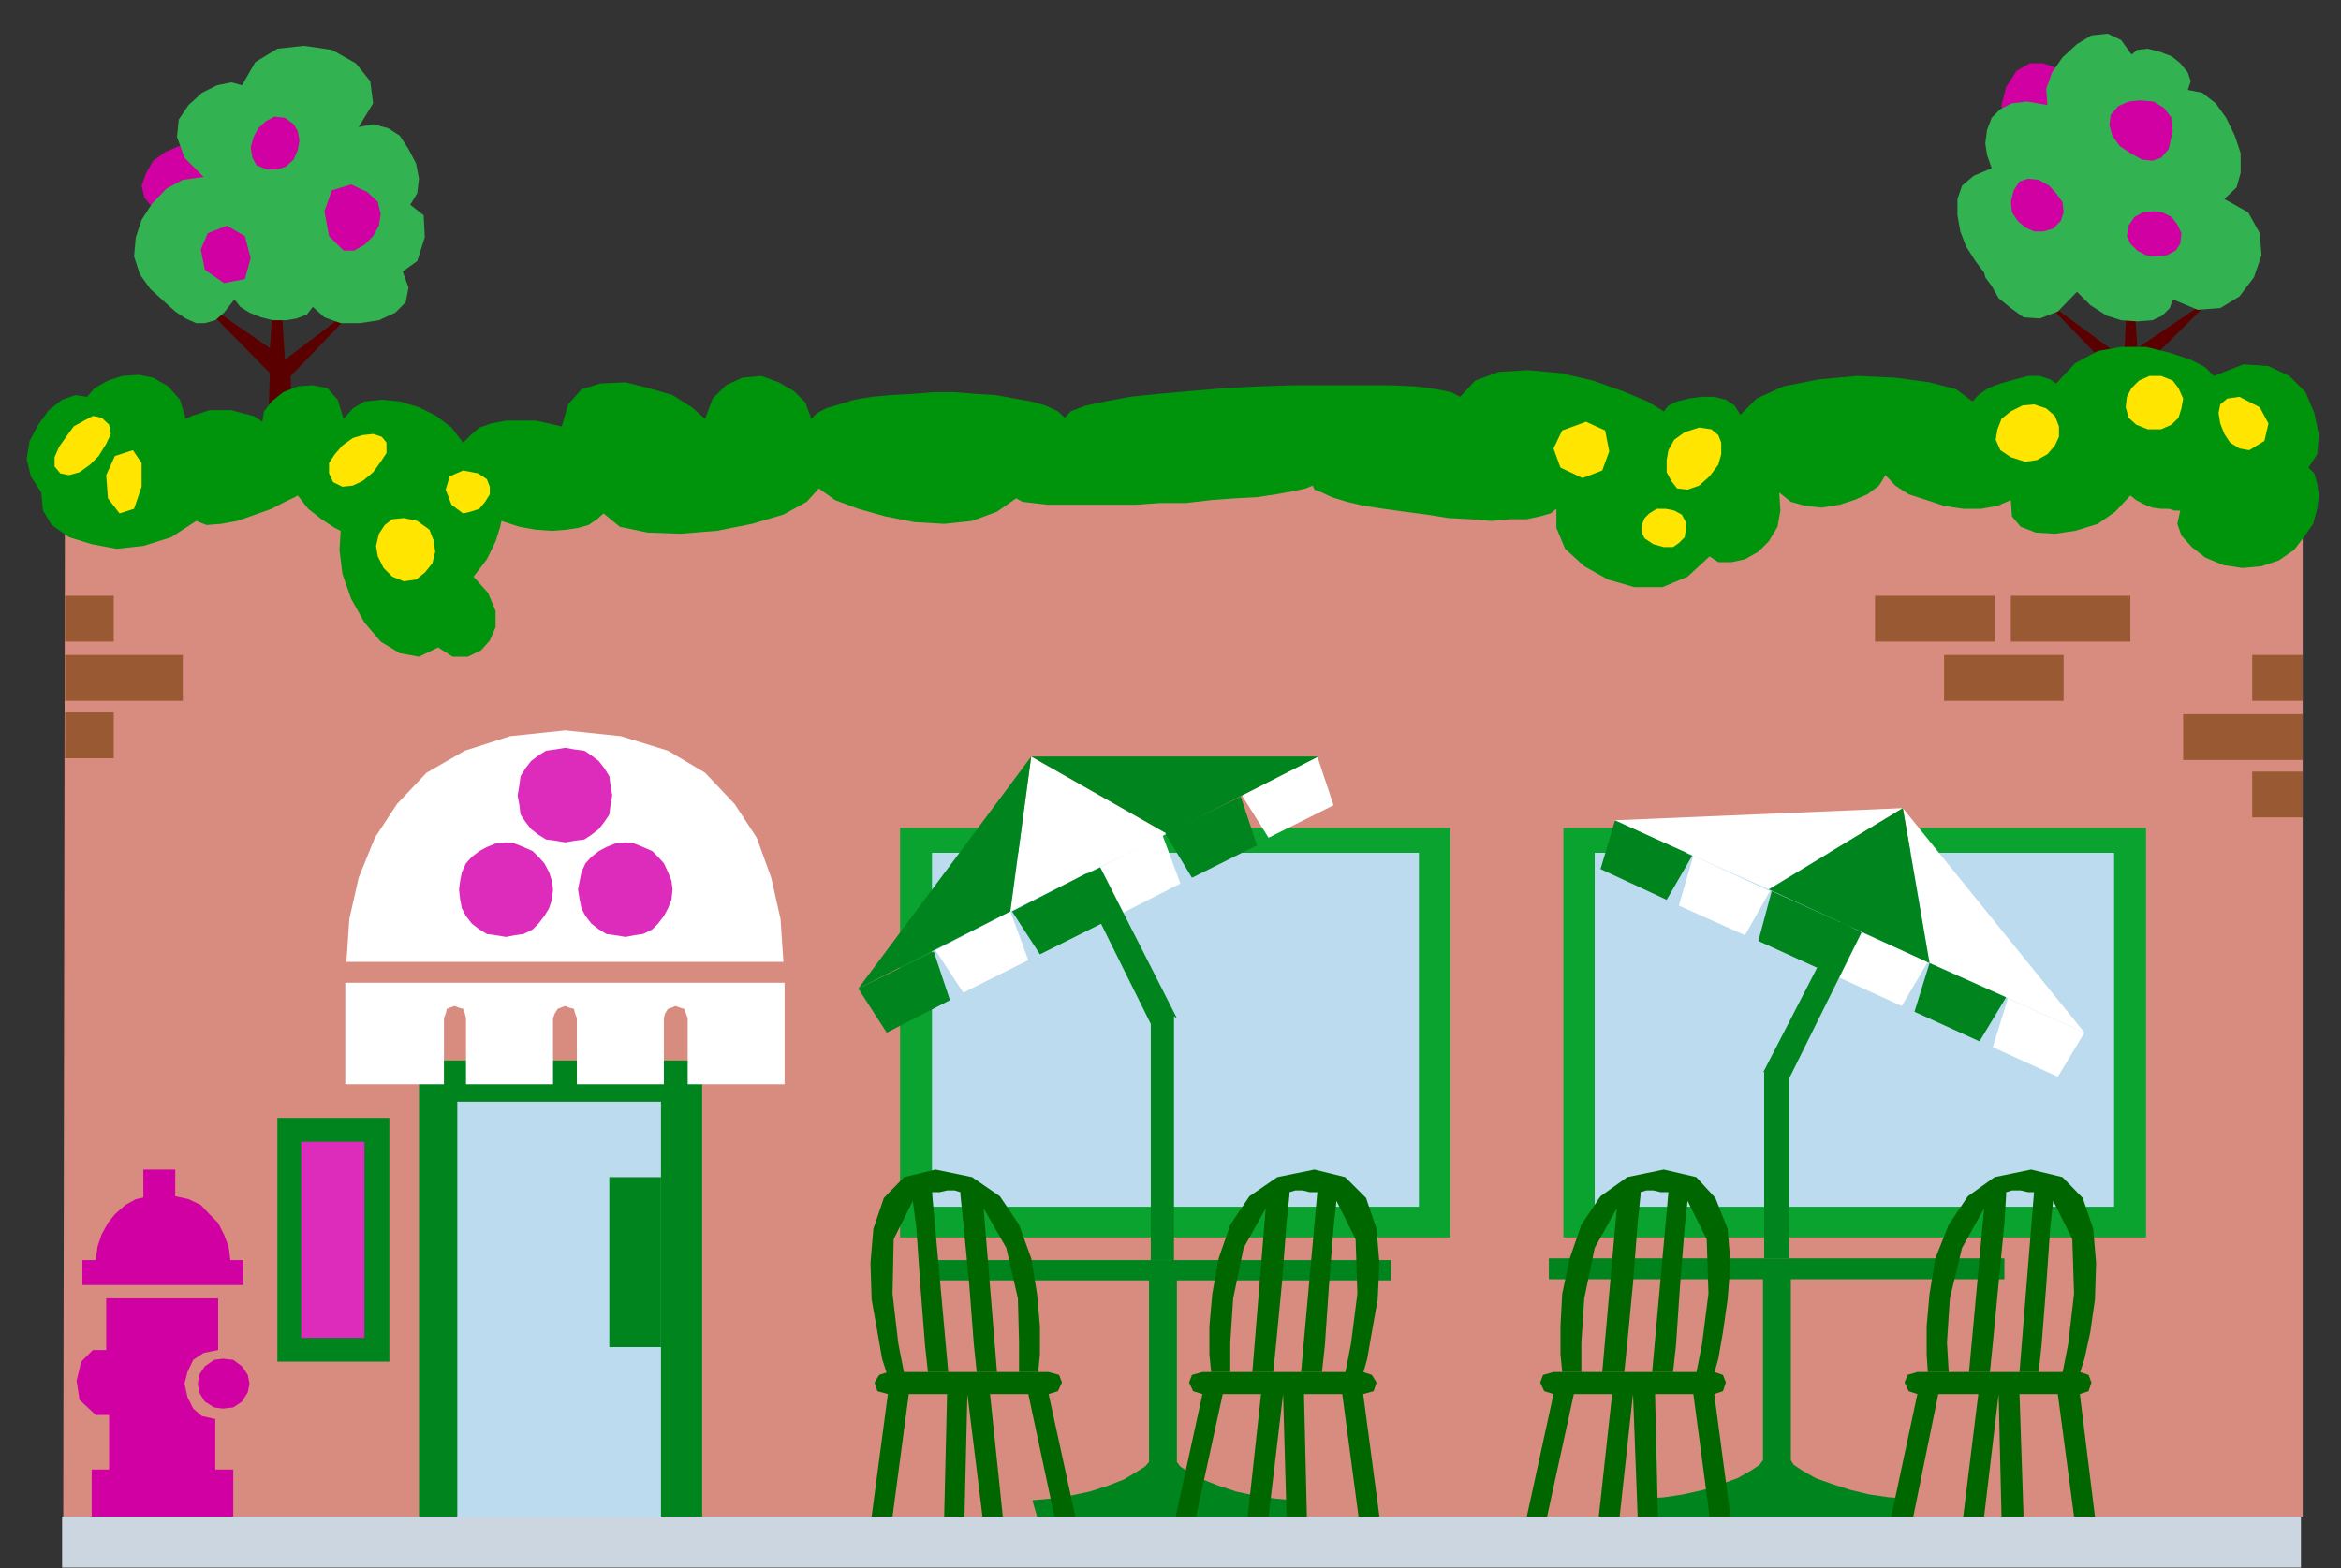 <?xml version="1.0" encoding="UTF-8" standalone="no"?>
<svg
   xmlns:ooo="http://xml.openoffice.org/svg/export"
   xmlns:dc="http://purl.org/dc/elements/1.1/"
   xmlns:cc="http://creativecommons.org/ns#"
   xmlns:rdf="http://www.w3.org/1999/02/22-rdf-syntax-ns#"
   xmlns:svg="http://www.w3.org/2000/svg"
   xmlns="http://www.w3.org/2000/svg"
   xmlns:sodipodi="http://sodipodi.sourceforge.net/DTD/sodipodi-0.dtd"
   xmlns:inkscape="http://www.inkscape.org/namespaces/inkscape"
   version="1.2"
   width="40.34mm"
   height="27.03mm"
   viewBox="0 0 4034 2703"
   preserveAspectRatio="xMidYMid"
   xml:space="preserve"
   id="svg237"
   sodipodi:docname="citystr1.svg"
   style="fill-rule:evenodd;stroke-width:28.222;stroke-linejoin:round"
   inkscape:version="0.92.5 (2060ec1f9f, 2020-04-08)"><rect x="0" y="0" width="4034" height="2703" fill="#333333" stroke="none"/><sodipodi:namedview
   pagecolor="#ffffff"
   bordercolor="#666666"
   borderopacity="1"
   objecttolerance="10"
   gridtolerance="10"
   guidetolerance="10"
   inkscape:pageopacity="0"
   inkscape:pageshadow="2"
   inkscape:window-width="664"
   inkscape:window-height="487"
   id="namedview239"
   showgrid="false"
   inkscape:zoom="0.2102413"
   inkscape:cx="76.233072"
   inkscape:cy="51.061416"
   inkscape:window-x="0"
   inkscape:window-y="0"
   inkscape:window-maximized="0"
   inkscape:current-layer="svg237" />
 <defs
   class="ClipPathGroup"
   id="defs8">
  <clipPath
   id="presentation_clip_path"
   clipPathUnits="userSpaceOnUse">
   <rect
   x="0"
   y="0"
   width="21000"
   height="29700"
   id="rect2" />
  </clipPath>
  <clipPath
   id="presentation_clip_path_shrink"
   clipPathUnits="userSpaceOnUse">
   <rect
   x="21"
   y="29"
   width="20958"
   height="29641"
   id="rect5" />
  </clipPath>
 </defs>
 <defs
   class="TextShapeIndex"
   id="defs12">
  <g
   ooo:slide="id1"
   ooo:id-list="id3"
   id="g10" />
 </defs>
 <defs
   class="EmbeddedBulletChars"
   id="defs44">
  <g
   id="bullet-char-template-57356"
   transform="matrix(4.8828125e-4,0,0,-4.8828125e-4,0,0)">
   <path
   d="M 580,1141 1163,571 580,0 -4,571 Z"
   id="path14"
   inkscape:connector-curvature="0" />
  </g>
  <g
   id="bullet-char-template-57354"
   transform="matrix(4.8828125e-4,0,0,-4.8828125e-4,0,0)">
   <path
   d="M 8,1128 H 1137 V 0 H 8 Z"
   id="path17"
   inkscape:connector-curvature="0" />
  </g>
  <g
   id="bullet-char-template-10146"
   transform="matrix(4.8828125e-4,0,0,-4.8828125e-4,0,0)">
   <path
   d="M 174,0 602,739 174,1481 1456,739 Z M 1358,739 309,1346 659,739 Z"
   id="path20"
   inkscape:connector-curvature="0" />
  </g>
  <g
   id="bullet-char-template-10132"
   transform="matrix(4.8828125e-4,0,0,-4.8828125e-4,0,0)">
   <path
   d="M 2015,739 1276,0 H 717 l 543,543 H 174 v 393 h 1086 l -543,545 h 557 z"
   id="path23"
   inkscape:connector-curvature="0" />
  </g>
  <g
   id="bullet-char-template-10007"
   transform="matrix(4.8828125e-4,0,0,-4.8828125e-4,0,0)">
   <path
   d="m 0,-2 c -7,16 -16,29 -25,39 l 381,530 c -94,256 -141,385 -141,387 0,25 13,38 40,38 9,0 21,-2 34,-5 21,4 42,12 65,25 l 27,-13 111,-251 280,301 64,-25 24,25 c 21,-10 41,-24 62,-43 C 886,937 835,863 770,784 769,783 710,716 594,584 L 774,223 c 0,-27 -21,-55 -63,-84 l 16,-20 C 717,90 699,76 672,76 641,76 570,178 457,381 L 164,-76 c -22,-34 -53,-51 -92,-51 -42,0 -63,17 -64,51 -7,9 -10,24 -10,44 0,9 1,19 2,30 z"
   id="path26"
   inkscape:connector-curvature="0" />
  </g>
  <g
   id="bullet-char-template-10004"
   transform="matrix(4.8828125e-4,0,0,-4.8828125e-4,0,0)">
   <path
   d="M 285,-33 C 182,-33 111,30 74,156 52,228 41,333 41,471 c 0,78 14,145 41,201 34,71 87,106 158,106 53,0 88,-31 106,-94 l 23,-176 c 8,-64 28,-97 59,-98 l 735,706 c 11,11 33,17 66,17 42,0 63,-15 63,-46 V 965 c 0,-36 -10,-64 -30,-84 L 442,47 C 390,-6 338,-33 285,-33 Z"
   id="path29"
   inkscape:connector-curvature="0" />
  </g>
  <g
   id="bullet-char-template-9679"
   transform="matrix(4.8828125e-4,0,0,-4.8828125e-4,0,0)">
   <path
   d="M 813,0 C 632,0 489,54 383,161 276,268 223,411 223,592 c 0,181 53,324 160,431 106,107 249,161 430,161 179,0 323,-54 432,-161 108,-107 162,-251 162,-431 0,-180 -54,-324 -162,-431 C 1136,54 992,0 813,0 Z"
   id="path32"
   inkscape:connector-curvature="0" />
  </g>
  <g
   id="bullet-char-template-8226"
   transform="matrix(4.8828125e-4,0,0,-4.8828125e-4,0,0)">
   <path
   d="m 346,457 c -73,0 -137,26 -191,78 -54,51 -81,114 -81,188 0,73 27,136 81,188 54,52 118,78 191,78 73,0 134,-26 185,-79 51,-51 77,-114 77,-187 0,-75 -25,-137 -76,-188 -50,-52 -112,-78 -186,-78 z"
   id="path35"
   inkscape:connector-curvature="0" />
  </g>
  <g
   id="bullet-char-template-8211"
   transform="matrix(4.8828125e-4,0,0,-4.8828125e-4,0,0)">
   <path
   d="M -4,459 H 1135 V 606 H -4 Z"
   id="path38"
   inkscape:connector-curvature="0" />
  </g>
  <g
   id="bullet-char-template-61548"
   transform="matrix(4.8828125e-4,0,0,-4.8828125e-4,0,0)">
   <path
   d="m 173,740 c 0,163 58,303 173,419 116,115 255,173 419,173 163,0 302,-58 418,-173 116,-116 174,-256 174,-419 0,-163 -58,-303 -174,-418 C 1067,206 928,148 765,148 601,148 462,206 346,322 231,437 173,577 173,740 Z"
   id="path41"
   inkscape:connector-curvature="0" />
  </g>
 </defs>
 <g
   id="g49"
   transform="translate(-8483,-13498)">
  <g
   id="id2"
   class="Master_Slide">
   <g
   id="bg-id2"
   class="Background" />
   <g
   id="bo-id2"
   class="BackgroundObjects" />
  </g>
 </g>
 <g
   class="SlideGroup"
   id="g235"
   transform="translate(-8483,-13498)">
  <g
   id="g233">
   <g
   id="container-id1">
    <g
   id="id1"
   class="Slide"
   clip-path="url(#presentation_clip_path)">
     <g
   class="Page"
   id="g229">
      <g
   class="Graphic"
   id="g227">
       <g
   id="id3">
        <rect
   class="BoundingBox"
   x="8483"
   y="13498"
   width="4034"
   height="2703"
   id="rect51"
   style="fill:none;stroke:none" />
        <defs
   id="defs56">
         <clipPath
   id="clip_path_1"
   clipPathUnits="userSpaceOnUse">
          <path
   d="m 8483,13498 h 4033 v 2702 H 8483 Z"
   id="path53"
   inkscape:connector-curvature="0" />
         </clipPath>
        </defs>
        <g
   clip-path="url(#clip_path_1)"
   id="g224">
         <path
   d="m 12448,16201 v -89 H 8590 v 89 z"
   id="path58"
   inkscape:connector-curvature="0"
   style="fill:#ccd6e0;stroke:none" />
         <path
   d="m 8595,14307 -3,1805 h 3859 v -1808 z"
   id="path60"
   inkscape:connector-curvature="0"
   style="fill:#d88c7f;stroke:none" />
         <path
   d="m 11833,14627 v 79 h 206 v -79 z"
   id="path62"
   inkscape:connector-curvature="0"
   style="fill:#995933;stroke:none" />
         <path
   d="m 11948,14525 v 79 h 206 v -79 z"
   id="path64"
   inkscape:connector-curvature="0"
   style="fill:#995933;stroke:none" />
         <path
   d="m 11714,14525 v 79 h 206 v -79 z"
   id="path66"
   inkscape:connector-curvature="0"
   style="fill:#995933;stroke:none" />
         <path
   d="m 12245,14808 v -79 h 206 v 79 z"
   id="path68"
   inkscape:connector-curvature="0"
   style="fill:#995933;stroke:none" />
         <path
   d="m 12451,14627 v 79 h -87 v -79 z"
   id="path70"
   inkscape:connector-curvature="0"
   style="fill:#995933;stroke:none" />
         <path
   d="m 12451,14828 v 79 h -87 v -79 z"
   id="path72"
   inkscape:connector-curvature="0"
   style="fill:#995933;stroke:none" />
         <path
   d="m 8798,14706 v -79 h -203 v 79 z"
   id="path74"
   inkscape:connector-curvature="0"
   style="fill:#995933;stroke:none" />
         <path
   d="m 8595,14525 v 79 h 84 v -79 z"
   id="path76"
   inkscape:connector-curvature="0"
   style="fill:#995933;stroke:none" />
         <path
   d="m 8595,14726 v 79 h 84 v -79 z"
   id="path78"
   inkscape:connector-curvature="0"
   style="fill:#995933;stroke:none" />
         <path
   d="m 9693,15326 v 786 h -488 v -786 z"
   id="path80"
   inkscape:connector-curvature="0"
   style="fill:#00841e;stroke:none" />
         <path
   d="m 12181,15631 v -706 h -1004 v 706 z"
   id="path82"
   inkscape:connector-curvature="0"
   style="fill:#0aa330;stroke:none" />
         <path
   d="m 10982,15631 v -706 h -948 v 706 z"
   id="path84"
   inkscape:connector-curvature="0"
   style="fill:#0aa330;stroke:none" />
         <path
   d="m 9647,15232 8,3 7,2 3,8 3,8 v 30 38 33 13 h 167 v -175 h -757 v 175 h 170 v -15 -36 -38 -25 l 3,-8 2,-8 5,-2 8,-3 8,3 7,2 3,8 2,8 v 30 38 33 13 h 150 v -15 -36 -38 -25 l 3,-8 5,-8 5,-2 8,-3 7,3 8,2 2,8 3,8 v 30 38 33 13 h 150 v -15 -36 -38 -25 l 2,-8 5,-8 6,-2 z"
   id="path86"
   inkscape:connector-curvature="0"
   style="fill:#ffffff;stroke:none" />
         <path
   d="m 9080,15156 5,-74 16,-71 28,-69 38,-58 51,-54 66,-38 78,-25 95,-10 96,10 81,25 64,38 51,54 38,58 25,69 16,71 5,74 z"
   id="path88"
   inkscape:connector-curvature="0"
   style="fill:#ffffff;stroke:none" />
         <path
   d="m 9154,15845 v -420 h -193 v 420 z"
   id="path90"
   inkscape:connector-curvature="0"
   style="fill:#00841e;stroke:none" />
         <path
   d="m 9622,15397 v 715 h -351 v -715 z"
   id="path92"
   inkscape:connector-curvature="0"
   style="fill:#bcdbef;stroke:none" />
         <path
   d="m 12126,15578 v -610 h -895 v 610 z"
   id="path94"
   inkscape:connector-curvature="0"
   style="fill:#bcdbef;stroke:none" />
         <path
   d="m 10928,15578 v -610 h -839 v 610 z"
   id="path96"
   inkscape:connector-curvature="0"
   style="fill:#bcdbef;stroke:none" />
         <path
   d="m 9622,15820 v -293 h -89 v 293 z"
   id="path98"
   inkscape:connector-curvature="0"
   style="fill:#00841e;stroke:none" />
         <path
   d="m 9457,14950 17,-3 16,-2 12,-8 13,-10 10,-13 8,-12 2,-16 3,-17 -3,-18 -2,-15 -8,-13 -10,-13 -13,-10 -12,-8 -16,-2 -17,-3 -18,3 -15,2 -13,8 -13,10 -10,13 -8,13 -2,15 -3,18 3,17 2,16 8,12 10,13 13,10 13,8 15,2 z"
   id="path100"
   inkscape:connector-curvature="0"
   style="fill:#dd2bbc;stroke:none" />
         <path
   d="m 9355,15113 15,-3 15,-2 16,-8 10,-10 10,-13 8,-13 5,-15 2,-18 -2,-15 -5,-15 -8,-15 -10,-11 -10,-10 -16,-7 -15,-6 -15,-2 -18,2 -15,6 -13,7 -13,10 -10,11 -7,15 -3,15 -2,15 2,18 3,15 7,13 10,13 13,10 13,8 15,2 z"
   id="path102"
   inkscape:connector-curvature="0"
   style="fill:#dd2bbc;stroke:none" />
         <path
   d="m 9561,15113 15,-3 15,-2 16,-8 10,-10 10,-13 7,-13 6,-15 2,-18 -2,-15 -6,-15 -7,-15 -10,-11 -10,-10 -16,-7 -15,-6 -15,-2 -18,2 -15,6 -13,7 -13,10 -10,11 -7,15 -3,15 -3,15 3,18 3,15 7,13 10,13 13,10 13,8 15,2 z"
   id="path104"
   inkscape:connector-curvature="0"
   style="fill:#dd2bbc;stroke:none" />
         <path
   d="m 9111,15804 v -338 h -109 v 338 z"
   id="path106"
   inkscape:connector-curvature="0"
   style="fill:#dd2bbc;stroke:none" />
         <path
   d="m 12059,13691 -17,18 -23,13 -26,5 h -23 l -20,-10 -15,-16 -3,-22 8,-31 18,-28 23,-13 h 23 l 22,8 18,18 15,18 6,22 z"
   id="path108"
   inkscape:connector-curvature="0"
   style="fill:#d100a3;stroke:none" />
         <path
   d="m 8816,13747 -25,3 -23,10 -21,15 -12,21 -8,22 5,21 15,18 31,12 33,3 25,-10 13,-21 8,-23 -3,-25 -8,-20 -12,-18 z"
   id="path110"
   inkscape:connector-curvature="0"
   style="fill:#d100a3;stroke:none" />
         <path
   d="m 12174,14304 -8,-163 135,-134 -135,91 -12,-188 -11,206 -139,-102 127,132 v 158 z"
   id="path112"
   inkscape:connector-curvature="0"
   style="fill:#5b0000;stroke:none" />
         <path
   d="m 12316,13841 41,23 20,36 3,38 -13,38 -25,33 -33,20 -39,3 -43,-18 -5,15 -13,13 -17,8 -26,2 -28,-2 -25,-8 -28,-18 -23,-23 -33,34 -31,12 -28,-2 -22,-16 -21,-17 -12,-21 -11,-15 -2,-8 -15,-20 -16,-25 -10,-26 -5,-28 v -28 l 8,-23 20,-17 31,-13 -8,-23 -3,-20 3,-23 8,-21 15,-15 20,-10 26,-3 35,6 -2,-28 10,-28 18,-26 25,-23 25,-15 28,-3 23,11 18,25 10,-8 18,-2 20,5 21,8 15,12 13,16 5,15 -5,15 25,5 23,18 18,25 15,31 10,30 v 34 l -7,25 z"
   id="path114"
   inkscape:connector-curvature="0"
   style="fill:#33b251;stroke:none" />
         <path
   d="m 8943,14307 5,-166 -132,-134 132,91 13,-188 13,208 137,-104 -127,132 2,161 z"
   id="path116"
   inkscape:connector-curvature="0"
   style="fill:#5b0000;stroke:none" />
         <path
   d="m 9101,13717 25,-41 -5,-38 -25,-31 -41,-23 -48,-7 -46,5 -38,23 -23,40 -18,-5 -25,5 -26,13 -23,21 -17,25 -3,30 13,36 33,33 -36,5 -28,15 -25,26 -18,28 -10,30 -3,33 10,31 18,25 23,21 20,18 18,12 18,8 h 15 l 18,-5 15,-13 18,-23 10,13 16,10 20,8 20,5 h 23 l 18,-3 18,-7 10,-13 20,18 28,10 h 33 l 33,-5 28,-13 18,-18 5,-25 -10,-28 25,-18 13,-41 -2,-38 -23,-18 12,-20 3,-25 -5,-26 -13,-25 -15,-23 -20,-13 -26,-7 z"
   id="path118"
   inkscape:connector-curvature="0"
   style="fill:#33b251;stroke:none" />
         <path
   d="m 12240,13918 -8,12 -15,8 -18,2 -18,-2 -15,-8 -12,-12 -6,-13 3,-18 10,-15 15,-8 18,-2 15,2 16,8 10,13 7,15 z"
   id="path120"
   inkscape:connector-curvature="0"
   style="fill:#d100a3;stroke:none" />
         <path
   d="m 12034,13879 -13,13 -17,5 h -16 l -15,-7 -13,-11 -10,-15 -2,-18 5,-20 10,-15 15,-5 18,2 18,10 12,13 11,15 2,18 z"
   id="path122"
   inkscape:connector-curvature="0"
   style="fill:#d100a3;stroke:none" />
         <path
   d="m 12220,13755 -13,15 -15,5 -18,-2 -20,-11 -18,-12 -13,-18 -5,-18 2,-18 13,-15 18,-8 20,-2 23,2 18,11 13,17 2,23 z"
   id="path124"
   inkscape:connector-curvature="0"
   style="fill:#d100a3;stroke:none" />
         <path
   d="m 8974,13701 -18,-2 -15,8 -13,12 -8,15 -5,18 3,18 7,13 18,7 h 18 l 15,-5 13,-12 7,-16 3,-17 -3,-16 -7,-12 z"
   id="path126"
   inkscape:connector-curvature="0"
   style="fill:#d100a3;stroke:none" />
         <path
   d="m 8874,13887 -33,13 -12,28 7,35 33,23 36,-7 10,-36 -10,-38 z"
   id="path128"
   inkscape:connector-curvature="0"
   style="fill:#d100a3;stroke:none" />
         <path
   d="m 9088,13816 -33,10 -13,36 8,43 25,25 h 18 l 18,-10 15,-15 10,-18 3,-20 -5,-21 -18,-17 z"
   id="path130"
   inkscape:connector-curvature="0"
   style="fill:#d100a3;stroke:none" />
         <path
   d="m 10234,14357 11,6 17,2 26,3 h 33 35 41 43 l 43,-3 h 44 l 43,-5 41,-3 38,-2 33,-5 28,-5 23,-5 12,-5 3,7 13,5 17,8 26,8 30,7 33,5 36,5 38,5 38,6 38,2 36,3 33,-3 h 28 l 23,-5 18,-5 10,-8 v 33 l 15,36 33,30 41,23 45,13 h 49 l 43,-18 38,-35 15,10 h 23 l 23,-5 23,-13 18,-18 15,-25 5,-28 -2,-31 20,16 25,7 28,3 31,-5 25,-8 23,-10 20,-15 11,-18 17,18 23,15 31,10 30,10 33,5 h 31 l 28,-5 23,-10 2,28 15,18 26,10 33,2 35,-5 39,-12 30,-21 26,-28 10,8 15,8 13,5 15,2 h 13 l 10,3 h 7 3 l -5,23 7,20 18,20 23,18 31,13 33,5 33,-3 30,-10 26,-18 17,-22 16,-23 7,-26 3,-23 -3,-20 -5,-18 -10,-10 15,-23 3,-33 -8,-38 -15,-36 -28,-28 -36,-17 -43,-3 -51,20 -15,-15 -25,-13 -36,-12 -41,-10 h -43 l -40,7 -39,21 -33,35 -10,-7 -18,-6 h -20 l -23,6 -25,7 -21,8 -17,12 -10,11 -28,-21 -46,-12 -59,-8 -66,-3 -66,6 -61,12 -46,21 -28,28 -10,-16 -15,-10 -20,-5 h -23 l -21,3 -20,5 -15,7 -8,10 -28,-17 -43,-18 -51,-18 -56,-13 -56,-5 -50,3 -41,15 -26,28 -15,-8 -25,-5 -36,-5 -46,-2 h -50 -56 -59 l -61,2 -58,3 -59,5 -56,5 -48,5 -43,8 -33,7 -26,10 -10,11 -12,-11 -21,-10 -25,-7 -28,-5 -33,-6 -33,-2 -38,-3 h -36 l -38,3 -36,2 -33,3 -30,5 -26,8 -23,7 -15,8 -10,10 -10,-28 -20,-20 -26,-15 -30,-11 -33,3 -28,13 -23,23 -13,35 -23,-20 -33,-21 -41,-12 -40,-10 -43,2 -33,10 -23,26 -11,38 -22,-5 -23,-5 h -26 -25 l -26,5 -20,7 -15,13 -13,13 -20,-26 -26,-20 -30,-15 -33,-10 -31,-3 -30,3 -20,12 -16,18 -10,-33 -18,-20 -25,-5 -26,2 -25,10 -20,16 -13,17 -3,18 -15,-10 -20,-5 -18,-5 h -20 -18 l -15,5 -16,5 -10,5 -10,-33 -20,-23 -26,-15 -25,-5 -28,2 -25,8 -23,13 -13,15 -20,-3 -23,8 -23,18 -18,25 -15,28 -5,31 7,30 18,28 3,31 15,25 30,21 39,12 43,8 46,-5 48,-15 43,-28 18,7 25,-2 28,-5 31,-11 28,-10 23,-12 17,-8 5,-3 18,23 23,18 23,15 10,5 -2,33 5,41 15,43 23,41 28,33 33,20 33,6 33,-16 25,16 h 26 l 23,-11 15,-17 10,-23 v -28 l -13,-31 -25,-28 23,-30 15,-31 8,-25 2,-10 31,10 28,5 28,2 25,-2 20,-3 18,-5 15,-10 11,-10 28,23 48,10 56,2 63,-5 61,-12 54,-16 40,-22 21,-23 28,20 40,15 46,13 51,10 51,3 48,-5 43,-16 z"
   id="path132"
   inkscape:connector-curvature="0"
   style="fill:#00930c;stroke:none" />
         <path
   d="m 8658,14218 -15,-3 -15,8 -18,10 -13,18 -12,17 -8,18 v 16 l 10,12 15,3 18,-5 18,-13 15,-15 13,-21 8,-17 -3,-16 z"
   id="path134"
   inkscape:connector-curvature="0"
   style="fill:#ffe500;stroke:none" />
         <path
   d="m 8712,14274 -31,10 -15,33 3,40 20,26 25,-8 13,-38 v -41 z"
   id="path136"
   inkscape:connector-curvature="0"
   style="fill:#ffe500;stroke:none" />
         <path
   d="m 9141,14251 -15,-5 -18,2 -17,5 -18,13 -13,15 -10,15 v 18 l 7,15 16,8 18,-2 17,-8 18,-15 13,-18 10,-15 v -18 z"
   id="path138"
   inkscape:connector-curvature="0"
   style="fill:#ffe500;stroke:none" />
         <path
   d="m 9281,14309 -23,10 -7,23 10,26 20,15 13,-3 15,-5 10,-12 8,-13 v -13 l -5,-13 -15,-10 z"
   id="path140"
   inkscape:connector-curvature="0"
   style="fill:#ffe500;stroke:none" />
         <path
   d="m 9202,14396 -23,-5 -20,2 -13,10 -10,15 -5,21 3,18 10,20 15,15 20,8 21,-3 15,-12 13,-16 5,-20 -3,-20 -7,-18 z"
   id="path142"
   inkscape:connector-curvature="0"
   style="fill:#ffe500;stroke:none" />
         <path
   d="m 11216,14225 -41,15 -15,31 12,33 38,18 34,-13 12,-33 -7,-36 z"
   id="path144"
   inkscape:connector-curvature="0"
   style="fill:#ffe500;stroke:none" />
         <path
   d="m 11386,14243 -18,13 -10,18 -3,17 v 21 l 8,15 10,13 18,2 20,-7 18,-16 15,-20 5,-18 v -20 l -5,-13 -12,-10 -21,-3 z"
   id="path146"
   inkscape:connector-curvature="0"
   style="fill:#ffe500;stroke:none" />
         <path
   d="m 11368,14378 -15,-3 h -15 l -13,8 -8,8 -5,12 v 13 l 5,10 15,10 18,5 h 16 l 10,-7 10,-10 2,-13 v -13 l -7,-13 z"
   id="path148"
   inkscape:connector-curvature="0"
   style="fill:#ffe500;stroke:none" />
         <path
   d="m 12009,14202 -21,-7 -20,2 -20,10 -16,13 -7,18 -3,18 8,18 18,12 25,8 20,-3 18,-10 13,-15 7,-15 v -18 l -7,-18 z"
   id="path150"
   inkscape:connector-curvature="0"
   style="fill:#ffe500;stroke:none" />
         <path
   d="m 12207,14146 h -20 l -18,8 -13,13 -8,15 -2,18 5,18 13,12 20,8 h 23 l 18,-8 12,-12 5,-16 3,-17 -8,-18 -10,-13 z"
   id="path152"
   inkscape:connector-curvature="0"
   style="fill:#ffe500;stroke:none" />
         <path
   d="m 12342,14182 -21,3 -12,10 -3,15 3,18 7,18 10,15 16,10 17,3 26,-16 7,-30 -15,-28 z"
   id="path154"
   inkscape:connector-curvature="0"
   style="fill:#ffe500;stroke:none" />
         <path
   d="m 8902,15713 v -43 h -22 l -3,-23 -8,-21 -10,-20 -15,-15 -15,-16 -21,-10 -23,-5 -22,-2 -23,2 -23,5 -18,10 -18,16 -12,15 -11,20 -7,21 -3,23 h -23 v 43 z"
   id="path156"
   inkscape:connector-curvature="0"
   style="fill:#d100a3;stroke:none" />
         <path
   d="m 8885,16112 v -81 h -31 v -87 l -23,-5 -15,-13 -10,-20 -5,-23 5,-20 10,-21 18,-12 25,-5 v -89 h -193 v 89 h -23 l -20,20 -8,33 5,33 28,26 h 23 v 94 h -30 v 81 z"
   id="path158"
   inkscape:connector-curvature="0"
   style="fill:#d100a3;stroke:none" />
         <path
   d="m 8867,15926 18,-2 15,-10 10,-16 3,-15 -3,-15 -10,-15 -15,-11 -18,-2 -15,2 -16,11 -10,15 -2,15 2,15 10,16 16,10 z"
   id="path160"
   inkscape:connector-curvature="0"
   style="fill:#d100a3;stroke:none" />
         <path
   d="m 8785,15563 v -49 h -55 v 49 z"
   id="path162"
   inkscape:connector-curvature="0"
   style="fill:#d100a3;stroke:none" />
         <path
   d="m 11808,15158 -46,-267 313,387 z"
   id="path164"
   inkscape:connector-curvature="0"
   style="fill:#ffffff;stroke:none" />
         <path
   d="m 11531,15031 231,-140 -498,21 z"
   id="path166"
   inkscape:connector-curvature="0"
   style="fill:#ffffff;stroke:none" />
         <path
   d="m 11917,15303 26,-84 132,59 -46,76 z"
   id="path168"
   inkscape:connector-curvature="0"
   style="fill:#ffffff;stroke:none" />
         <path
   d="m 11648,15181 25,-84 132,59 -45,76 z"
   id="path170"
   inkscape:connector-curvature="0"
   style="fill:#ffffff;stroke:none" />
         <path
   d="m 11376,15059 25,-86 132,61 -43,76 z"
   id="path172"
   inkscape:connector-curvature="0"
   style="fill:#ffffff;stroke:none" />
         <path
   d="m 10255,15153 -31,-84 -129,67 48,73 z"
   id="path174"
   inkscape:connector-curvature="0"
   style="fill:#ffffff;stroke:none" />
         <path
   d="m 10517,15021 -31,-84 -127,66 48,74 z"
   id="path176"
   inkscape:connector-curvature="0"
   style="fill:#ffffff;stroke:none" />
         <path
   d="m 10781,14886 -28,-84 -130,67 46,73 z"
   id="path178"
   inkscape:connector-curvature="0"
   style="fill:#ffffff;stroke:none" />
         <path
   d="m 10494,14935 -234,-133 -36,267 z"
   id="path180"
   inkscape:connector-curvature="0"
   style="fill:#ffffff;stroke:none" />
         <path
   d="m 11531,15031 231,-140 46,267 z"
   id="path182"
   inkscape:connector-curvature="0"
   style="fill:#00841e;stroke:none" />
         <path
   d="m 11937,15667 v 36 h -368 v 43 102 104 63 l 5,8 15,10 23,13 28,10 31,10 33,8 35,5 33,2 -10,31 h -435 l -10,-31 33,-2 33,-5 36,-8 30,-10 28,-10 23,-13 15,-10 6,-8 v -63 -104 -102 -43 h -369 v -36 z"
   id="path184"
   inkscape:connector-curvature="0"
   style="fill:#00841e;stroke:none" />
         <path
   d="m 11566,15357 v 310 h -43 v -323 l -2,3 134,-260 36,18 z"
   id="path186"
   inkscape:connector-curvature="0"
   style="fill:#00841e;stroke:none" />
         <path
   d="m 11782,15242 26,-84 132,59 -46,76 z"
   id="path188"
   inkscape:connector-curvature="0"
   style="fill:#00841e;stroke:none" />
         <path
   d="m 11513,15120 23,-86 135,61 -46,76 z"
   id="path190"
   inkscape:connector-curvature="0"
   style="fill:#00841e;stroke:none" />
         <path
   d="m 11241,14996 25,-84 133,61 -44,76 z"
   id="path192"
   inkscape:connector-curvature="0"
   style="fill:#00841e;stroke:none" />
         <path
   d="m 10880,15670 v 35 h -369 v 43 102 104 64 l 6,8 15,10 23,12 28,11 30,10 33,7 33,5 33,3 -7,28 h -435 l -8,-28 33,-3 33,-5 33,-7 31,-10 28,-11 20,-12 16,-10 7,-8 v -64 -104 -102 -43 h -368 v -35 z"
   id="path194"
   inkscape:connector-curvature="0"
   style="fill:#00841e;stroke:none" />
         <path
   d="m 10466,15263 v 407 h 40 v -420 l 5,3 -132,-260 -38,18 z"
   id="path196"
   inkscape:connector-curvature="0"
   style="fill:#00841e;stroke:none" />
         <path
   d="m 10224,15069 36,-267 -298,400 z"
   id="path198"
   inkscape:connector-curvature="0"
   style="fill:#00841e;stroke:none" />
         <path
   d="m 10494,14935 -234,-133 h 495 z"
   id="path200"
   inkscape:connector-curvature="0"
   style="fill:#00841e;stroke:none" />
         <path
   d="m 10120,15222 -28,-84 -130,64 49,76 z"
   id="path202"
   inkscape:connector-curvature="0"
   style="fill:#00841e;stroke:none" />
         <path
   d="m 10387,15087 -31,-84 -129,66 48,74 z"
   id="path204"
   inkscape:connector-curvature="0"
   style="fill:#00841e;stroke:none" />
         <path
   d="m 10649,14955 -28,-84 -130,64 46,76 z"
   id="path206"
   inkscape:connector-curvature="0"
   style="fill:#00841e;stroke:none" />
         <path
   d="m 11305,16112 -8,-211 -23,211 h -36 l 23,-211 h -66 l -46,211 h -35 l 46,-211 -16,-5 -7,-15 5,-13 18,-5 h 15 33 43 48 46 43 33 16 l 15,5 5,13 -5,15 -15,5 28,211 h -36 l -28,-211 h -66 l 5,211 z"
   id="path208"
   inkscape:connector-curvature="0"
   style="fill:#006600;stroke:none" />
         <path
   d="m 11391,15568 33,66 3,94 -11,86 -10,51 h 31 l 7,-25 8,-46 8,-56 5,-63 -5,-59 -21,-53 -33,-36 -56,-13 -63,13 -46,33 -33,49 -20,58 -13,61 -3,56 v 48 l 3,31 h 33 v -51 l 5,-76 18,-87 38,-68 -25,282 h 38 l 5,-49 10,-104 8,-104 5,-48 v -5 l 10,-3 h 12 l 13,3 h 3 5 2 3 l -28,310 h 36 l 5,-46 7,-102 8,-101 z"
   id="path210"
   inkscape:connector-curvature="0"
   style="fill:#006600;stroke:none" />
         <path
   d="m 10700,16112 -6,-211 -25,211 h -36 l 23,-211 h -66 l -46,211 h -35 l 46,-211 -16,-5 -7,-15 5,-13 18,-5 h 15 33 43 48 46 43 33 16 l 15,5 8,13 -5,15 -18,5 28,211 h -36 l -28,-211 h -66 l 5,211 z"
   id="path212"
   inkscape:connector-curvature="0"
   style="fill:#006600;stroke:none" />
         <path
   d="m 10786,15568 33,66 3,94 -11,86 -10,51 h 31 l 7,-25 8,-46 10,-56 3,-63 -5,-59 -18,-53 -36,-36 -53,-13 -64,13 -48,33 -33,49 -20,58 -11,61 -5,56 v 48 l 3,31 h 33 v -51 l 5,-76 18,-87 38,-68 -23,282 h 36 l 5,-49 10,-104 8,-104 5,-48 v -5 l 10,-3 h 13 l 12,3 h 3 5 2 3 l -28,310 h 36 l 5,-46 7,-102 8,-101 z"
   id="path214"
   inkscape:connector-curvature="0"
   style="fill:#006600;stroke:none" />
         <path
   d="m 10145,16112 5,-211 26,211 h 35 l -22,-211 h 66 l 45,211 h 36 l -46,-211 16,-5 7,-15 -5,-13 -18,-5 h -15 -33 -43 -46 -48 -43 -34 -15 l -15,5 -8,13 5,15 18,5 -28,211 h 36 l 28,-211 h 66 l -5,211 z"
   id="path216"
   inkscape:connector-curvature="0"
   style="fill:#006600;stroke:none" />
         <path
   d="m 10056,15568 -33,66 -2,94 10,86 10,51 h -30 l -8,-25 -8,-46 -10,-56 -2,-63 5,-59 18,-53 35,-36 54,-13 63,13 48,33 33,49 21,58 10,61 5,56 v 48 l -3,31 h -33 v -51 l -2,-76 -20,-87 -39,-68 23,282 h -35 l -5,-49 -8,-104 -10,-104 -5,-48 v -5 l -10,-3 h -13 l -13,3 h -2 -5 -3 -3 l 28,310 h -35 l -5,-46 -8,-102 -7,-101 z"
   id="path218"
   inkscape:connector-curvature="0"
   style="fill:#006600;stroke:none" />
         <path
   d="m 11932,16112 -5,-211 -25,211 h -36 l 26,-211 h -69 l -43,211 h -38 l 45,-211 -15,-5 -7,-15 5,-13 17,-5 h 16 33 43 48 49 43 33 15 l 15,5 5,13 -5,15 -15,5 26,211 h -36 l -28,-211 h -66 l 7,211 z"
   id="path220"
   inkscape:connector-curvature="0"
   style="fill:#006600;stroke:none" />
         <path
   d="m 12021,15568 33,66 3,94 -10,86 -10,51 h 30 l 8,-25 10,-46 8,-56 2,-63 -5,-59 -18,-53 -35,-36 -54,-13 -63,13 -46,33 -33,49 -23,58 -10,61 -5,56 v 48 l 2,31 h 36 l -3,-51 5,-76 21,-87 38,-68 -26,282 h 36 l 5,-49 10,-104 10,-104 3,-48 v -5 l 10,-3 h 15 l 13,3 h 3 2 3 2 l -25,310 h 33 l 5,-46 8,-102 7,-101 z"
   id="path222"
   inkscape:connector-curvature="0"
   style="fill:#006600;stroke:none" />
        </g>
       </g>
      </g>
     </g>
    </g>
   </g>
  </g>
 </g>
</svg>
